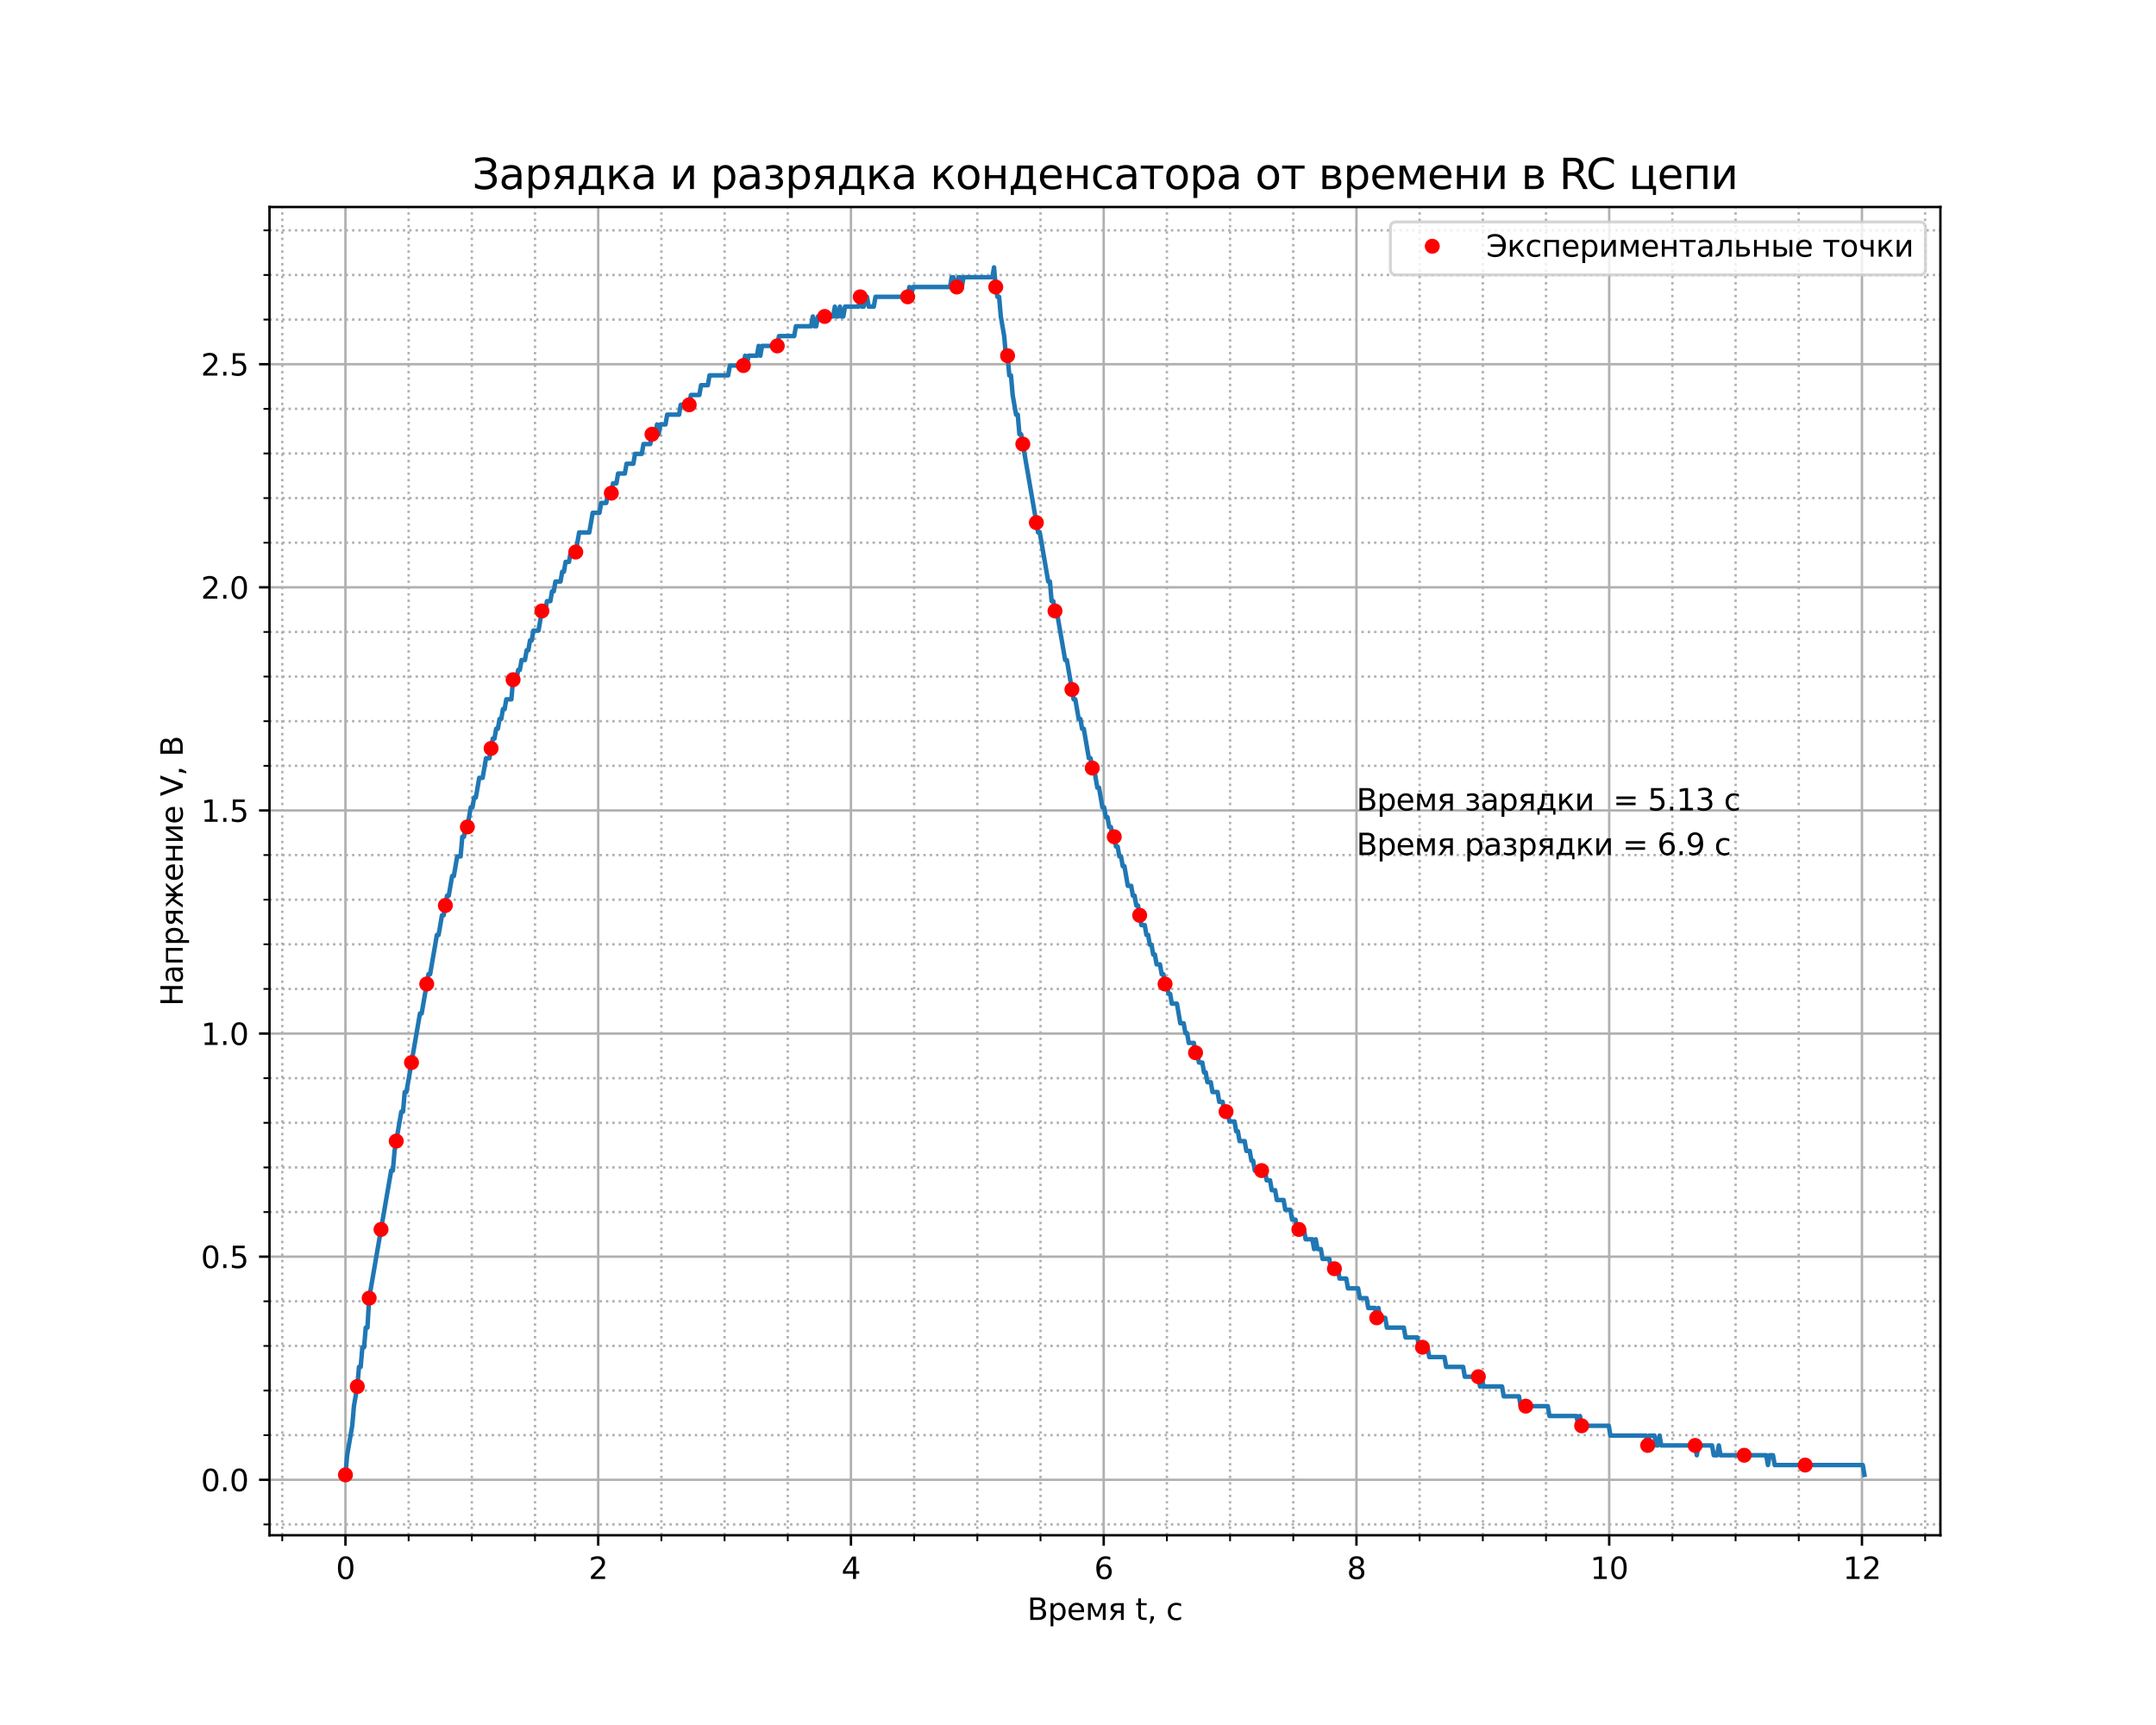 <?xml version="1.0" encoding="utf-8" standalone="no"?>
<!DOCTYPE svg PUBLIC "-//W3C//DTD SVG 1.1//EN"
  "http://www.w3.org/Graphics/SVG/1.1/DTD/svg11.dtd">
<svg xmlns:xlink="http://www.w3.org/1999/xlink" width="720pt" height="576pt" viewBox="0 0 720 576" xmlns="http://www.w3.org/2000/svg" version="1.1">
 <defs>
  <style type="text/css">*{stroke-linejoin: round; stroke-linecap: butt}</style>
 </defs>
 <g id="figure_1">
  <g id="patch_1">
   <path d="M 0 576 
L 720 576 
L 720 0 
L 0 0 
z
" style="fill: #ffffff"/>
  </g>
  <g id="axes_1">
   <g id="patch_2">
    <path d="M 90 512.64 
L 648 512.64 
L 648 69.12 
L 90 69.12 
z
" style="fill: #ffffff"/>
   </g>
   <g id="matplotlib.axis_1">
    <g id="xtick_1">
     <g id="line2d_1">
      <path d="M 115.364 512.64 
L 115.364 69.12 
" clip-path="url(#p606a11f4cf)" style="fill: none; stroke: #b0b0b0; stroke-width: 0.8; stroke-linecap: square"/>
     </g>
     <g id="line2d_2">
      <defs>
       <path id="m97a4758933" d="M 0 0 
L 0 3.5 
" style="stroke: #000000; stroke-width: 0.8"/>
      </defs>
      <g>
       <use xlink:href="#m97a4758933" x="115.364" y="512.64" style="stroke: #000000; stroke-width: 0.8"/>
      </g>
     </g>
     <g id="text_1">
      <!-- 0 -->
      <g transform="translate(112.182 527.238) scale(0.1 -0.1)">
       <defs>
        <path id="DejaVuSans-30" d="M 2034 4250 
Q 1547 4250 1301 3770 
Q 1056 3291 1056 2328 
Q 1056 1369 1301 889 
Q 1547 409 2034 409 
Q 2525 409 2770 889 
Q 3016 1369 3016 2328 
Q 3016 3291 2770 3770 
Q 2525 4250 2034 4250 
z
M 2034 4750 
Q 2819 4750 3233 4129 
Q 3647 3509 3647 2328 
Q 3647 1150 3233 529 
Q 2819 -91 2034 -91 
Q 1250 -91 836 529 
Q 422 1150 422 2328 
Q 422 3509 836 4129 
Q 1250 4750 2034 4750 
z
" transform="scale(0.016)"/>
       </defs>
       <use xlink:href="#DejaVuSans-30"/>
      </g>
     </g>
    </g>
    <g id="xtick_2">
     <g id="line2d_3">
      <path d="M 199.77 512.64 
L 199.77 69.12 
" clip-path="url(#p606a11f4cf)" style="fill: none; stroke: #b0b0b0; stroke-width: 0.8; stroke-linecap: square"/>
     </g>
     <g id="line2d_4">
      <g>
       <use xlink:href="#m97a4758933" x="199.77" y="512.64" style="stroke: #000000; stroke-width: 0.8"/>
      </g>
     </g>
     <g id="text_2">
      <!-- 2 -->
      <g transform="translate(196.589 527.238) scale(0.1 -0.1)">
       <defs>
        <path id="DejaVuSans-32" d="M 1228 531 
L 3431 531 
L 3431 0 
L 469 0 
L 469 531 
Q 828 903 1448 1529 
Q 2069 2156 2228 2338 
Q 2531 2678 2651 2914 
Q 2772 3150 2772 3378 
Q 2772 3750 2511 3984 
Q 2250 4219 1831 4219 
Q 1534 4219 1204 4116 
Q 875 4013 500 3803 
L 500 4441 
Q 881 4594 1212 4672 
Q 1544 4750 1819 4750 
Q 2544 4750 2975 4387 
Q 3406 4025 3406 3419 
Q 3406 3131 3298 2873 
Q 3191 2616 2906 2266 
Q 2828 2175 2409 1742 
Q 1991 1309 1228 531 
z
" transform="scale(0.016)"/>
       </defs>
       <use xlink:href="#DejaVuSans-32"/>
      </g>
     </g>
    </g>
    <g id="xtick_3">
     <g id="line2d_5">
      <path d="M 284.176 512.64 
L 284.176 69.12 
" clip-path="url(#p606a11f4cf)" style="fill: none; stroke: #b0b0b0; stroke-width: 0.8; stroke-linecap: square"/>
     </g>
     <g id="line2d_6">
      <g>
       <use xlink:href="#m97a4758933" x="284.176" y="512.64" style="stroke: #000000; stroke-width: 0.8"/>
      </g>
     </g>
     <g id="text_3">
      <!-- 4 -->
      <g transform="translate(280.995 527.238) scale(0.1 -0.1)">
       <defs>
        <path id="DejaVuSans-34" d="M 2419 4116 
L 825 1625 
L 2419 1625 
L 2419 4116 
z
M 2253 4666 
L 3047 4666 
L 3047 1625 
L 3713 1625 
L 3713 1100 
L 3047 1100 
L 3047 0 
L 2419 0 
L 2419 1100 
L 313 1100 
L 313 1709 
L 2253 4666 
z
" transform="scale(0.016)"/>
       </defs>
       <use xlink:href="#DejaVuSans-34"/>
      </g>
     </g>
    </g>
    <g id="xtick_4">
     <g id="line2d_7">
      <path d="M 368.582 512.64 
L 368.582 69.12 
" clip-path="url(#p606a11f4cf)" style="fill: none; stroke: #b0b0b0; stroke-width: 0.8; stroke-linecap: square"/>
     </g>
     <g id="line2d_8">
      <g>
       <use xlink:href="#m97a4758933" x="368.582" y="512.64" style="stroke: #000000; stroke-width: 0.8"/>
      </g>
     </g>
     <g id="text_4">
      <!-- 6 -->
      <g transform="translate(365.401 527.238) scale(0.1 -0.1)">
       <defs>
        <path id="DejaVuSans-36" d="M 2113 2584 
Q 1688 2584 1439 2293 
Q 1191 2003 1191 1497 
Q 1191 994 1439 701 
Q 1688 409 2113 409 
Q 2538 409 2786 701 
Q 3034 994 3034 1497 
Q 3034 2003 2786 2293 
Q 2538 2584 2113 2584 
z
M 3366 4563 
L 3366 3988 
Q 3128 4100 2886 4159 
Q 2644 4219 2406 4219 
Q 1781 4219 1451 3797 
Q 1122 3375 1075 2522 
Q 1259 2794 1537 2939 
Q 1816 3084 2150 3084 
Q 2853 3084 3261 2657 
Q 3669 2231 3669 1497 
Q 3669 778 3244 343 
Q 2819 -91 2113 -91 
Q 1303 -91 875 529 
Q 447 1150 447 2328 
Q 447 3434 972 4092 
Q 1497 4750 2381 4750 
Q 2619 4750 2861 4703 
Q 3103 4656 3366 4563 
z
" transform="scale(0.016)"/>
       </defs>
       <use xlink:href="#DejaVuSans-36"/>
      </g>
     </g>
    </g>
    <g id="xtick_5">
     <g id="line2d_9">
      <path d="M 452.988 512.64 
L 452.988 69.12 
" clip-path="url(#p606a11f4cf)" style="fill: none; stroke: #b0b0b0; stroke-width: 0.8; stroke-linecap: square"/>
     </g>
     <g id="line2d_10">
      <g>
       <use xlink:href="#m97a4758933" x="452.988" y="512.64" style="stroke: #000000; stroke-width: 0.8"/>
      </g>
     </g>
     <g id="text_5">
      <!-- 8 -->
      <g transform="translate(449.807 527.238) scale(0.1 -0.1)">
       <defs>
        <path id="DejaVuSans-38" d="M 2034 2216 
Q 1584 2216 1326 1975 
Q 1069 1734 1069 1313 
Q 1069 891 1326 650 
Q 1584 409 2034 409 
Q 2484 409 2743 651 
Q 3003 894 3003 1313 
Q 3003 1734 2745 1975 
Q 2488 2216 2034 2216 
z
M 1403 2484 
Q 997 2584 770 2862 
Q 544 3141 544 3541 
Q 544 4100 942 4425 
Q 1341 4750 2034 4750 
Q 2731 4750 3128 4425 
Q 3525 4100 3525 3541 
Q 3525 3141 3298 2862 
Q 3072 2584 2669 2484 
Q 3125 2378 3379 2068 
Q 3634 1759 3634 1313 
Q 3634 634 3220 271 
Q 2806 -91 2034 -91 
Q 1263 -91 848 271 
Q 434 634 434 1313 
Q 434 1759 690 2068 
Q 947 2378 1403 2484 
z
M 1172 3481 
Q 1172 3119 1398 2916 
Q 1625 2713 2034 2713 
Q 2441 2713 2670 2916 
Q 2900 3119 2900 3481 
Q 2900 3844 2670 4047 
Q 2441 4250 2034 4250 
Q 1625 4250 1398 4047 
Q 1172 3844 1172 3481 
z
" transform="scale(0.016)"/>
       </defs>
       <use xlink:href="#DejaVuSans-38"/>
      </g>
     </g>
    </g>
    <g id="xtick_6">
     <g id="line2d_11">
      <path d="M 537.395 512.64 
L 537.395 69.12 
" clip-path="url(#p606a11f4cf)" style="fill: none; stroke: #b0b0b0; stroke-width: 0.8; stroke-linecap: square"/>
     </g>
     <g id="line2d_12">
      <g>
       <use xlink:href="#m97a4758933" x="537.395" y="512.64" style="stroke: #000000; stroke-width: 0.8"/>
      </g>
     </g>
     <g id="text_6">
      <!-- 10 -->
      <g transform="translate(531.032 527.238) scale(0.1 -0.1)">
       <defs>
        <path id="DejaVuSans-31" d="M 794 531 
L 1825 531 
L 1825 4091 
L 703 3866 
L 703 4441 
L 1819 4666 
L 2450 4666 
L 2450 531 
L 3481 531 
L 3481 0 
L 794 0 
L 794 531 
z
" transform="scale(0.016)"/>
       </defs>
       <use xlink:href="#DejaVuSans-31"/>
       <use xlink:href="#DejaVuSans-30" x="63.623"/>
      </g>
     </g>
    </g>
    <g id="xtick_7">
     <g id="line2d_13">
      <path d="M 621.801 512.64 
L 621.801 69.12 
" clip-path="url(#p606a11f4cf)" style="fill: none; stroke: #b0b0b0; stroke-width: 0.8; stroke-linecap: square"/>
     </g>
     <g id="line2d_14">
      <g>
       <use xlink:href="#m97a4758933" x="621.801" y="512.64" style="stroke: #000000; stroke-width: 0.8"/>
      </g>
     </g>
     <g id="text_7">
      <!-- 12 -->
      <g transform="translate(615.438 527.238) scale(0.1 -0.1)">
       <use xlink:href="#DejaVuSans-31"/>
       <use xlink:href="#DejaVuSans-32" x="63.623"/>
      </g>
     </g>
    </g>
    <g id="xtick_8">
     <g id="line2d_15">
      <path d="M 94.262 512.64 
L 94.262 69.12 
" clip-path="url(#p606a11f4cf)" style="fill: none; stroke-dasharray: 0.8,1.32; stroke-dashoffset: 0; stroke: #b0b0b0; stroke-width: 0.8"/>
     </g>
     <g id="line2d_16">
      <defs>
       <path id="md149d3d83a" d="M 0 0 
L 0 2 
" style="stroke: #000000; stroke-width: 0.6"/>
      </defs>
      <g>
       <use xlink:href="#md149d3d83a" x="94.262" y="512.64" style="stroke: #000000; stroke-width: 0.6"/>
      </g>
     </g>
    </g>
    <g id="xtick_9">
     <g id="line2d_17">
      <path d="M 136.465 512.64 
L 136.465 69.12 
" clip-path="url(#p606a11f4cf)" style="fill: none; stroke-dasharray: 0.8,1.32; stroke-dashoffset: 0; stroke: #b0b0b0; stroke-width: 0.8"/>
     </g>
     <g id="line2d_18">
      <g>
       <use xlink:href="#md149d3d83a" x="136.465" y="512.64" style="stroke: #000000; stroke-width: 0.6"/>
      </g>
     </g>
    </g>
    <g id="xtick_10">
     <g id="line2d_19">
      <path d="M 157.567 512.64 
L 157.567 69.12 
" clip-path="url(#p606a11f4cf)" style="fill: none; stroke-dasharray: 0.8,1.32; stroke-dashoffset: 0; stroke: #b0b0b0; stroke-width: 0.8"/>
     </g>
     <g id="line2d_20">
      <g>
       <use xlink:href="#md149d3d83a" x="157.567" y="512.64" style="stroke: #000000; stroke-width: 0.6"/>
      </g>
     </g>
    </g>
    <g id="xtick_11">
     <g id="line2d_21">
      <path d="M 178.668 512.64 
L 178.668 69.12 
" clip-path="url(#p606a11f4cf)" style="fill: none; stroke-dasharray: 0.8,1.32; stroke-dashoffset: 0; stroke: #b0b0b0; stroke-width: 0.8"/>
     </g>
     <g id="line2d_22">
      <g>
       <use xlink:href="#md149d3d83a" x="178.668" y="512.64" style="stroke: #000000; stroke-width: 0.6"/>
      </g>
     </g>
    </g>
    <g id="xtick_12">
     <g id="line2d_23">
      <path d="M 220.871 512.64 
L 220.871 69.12 
" clip-path="url(#p606a11f4cf)" style="fill: none; stroke-dasharray: 0.8,1.32; stroke-dashoffset: 0; stroke: #b0b0b0; stroke-width: 0.8"/>
     </g>
     <g id="line2d_24">
      <g>
       <use xlink:href="#md149d3d83a" x="220.871" y="512.64" style="stroke: #000000; stroke-width: 0.6"/>
      </g>
     </g>
    </g>
    <g id="xtick_13">
     <g id="line2d_25">
      <path d="M 241.973 512.64 
L 241.973 69.12 
" clip-path="url(#p606a11f4cf)" style="fill: none; stroke-dasharray: 0.8,1.32; stroke-dashoffset: 0; stroke: #b0b0b0; stroke-width: 0.8"/>
     </g>
     <g id="line2d_26">
      <g>
       <use xlink:href="#md149d3d83a" x="241.973" y="512.64" style="stroke: #000000; stroke-width: 0.6"/>
      </g>
     </g>
    </g>
    <g id="xtick_14">
     <g id="line2d_27">
      <path d="M 263.074 512.64 
L 263.074 69.12 
" clip-path="url(#p606a11f4cf)" style="fill: none; stroke-dasharray: 0.8,1.32; stroke-dashoffset: 0; stroke: #b0b0b0; stroke-width: 0.8"/>
     </g>
     <g id="line2d_28">
      <g>
       <use xlink:href="#md149d3d83a" x="263.074" y="512.64" style="stroke: #000000; stroke-width: 0.6"/>
      </g>
     </g>
    </g>
    <g id="xtick_15">
     <g id="line2d_29">
      <path d="M 305.278 512.64 
L 305.278 69.12 
" clip-path="url(#p606a11f4cf)" style="fill: none; stroke-dasharray: 0.8,1.32; stroke-dashoffset: 0; stroke: #b0b0b0; stroke-width: 0.8"/>
     </g>
     <g id="line2d_30">
      <g>
       <use xlink:href="#md149d3d83a" x="305.278" y="512.64" style="stroke: #000000; stroke-width: 0.6"/>
      </g>
     </g>
    </g>
    <g id="xtick_16">
     <g id="line2d_31">
      <path d="M 326.379 512.64 
L 326.379 69.12 
" clip-path="url(#p606a11f4cf)" style="fill: none; stroke-dasharray: 0.8,1.32; stroke-dashoffset: 0; stroke: #b0b0b0; stroke-width: 0.8"/>
     </g>
     <g id="line2d_32">
      <g>
       <use xlink:href="#md149d3d83a" x="326.379" y="512.64" style="stroke: #000000; stroke-width: 0.6"/>
      </g>
     </g>
    </g>
    <g id="xtick_17">
     <g id="line2d_33">
      <path d="M 347.481 512.64 
L 347.481 69.12 
" clip-path="url(#p606a11f4cf)" style="fill: none; stroke-dasharray: 0.8,1.32; stroke-dashoffset: 0; stroke: #b0b0b0; stroke-width: 0.8"/>
     </g>
     <g id="line2d_34">
      <g>
       <use xlink:href="#md149d3d83a" x="347.481" y="512.64" style="stroke: #000000; stroke-width: 0.6"/>
      </g>
     </g>
    </g>
    <g id="xtick_18">
     <g id="line2d_35">
      <path d="M 389.684 512.64 
L 389.684 69.12 
" clip-path="url(#p606a11f4cf)" style="fill: none; stroke-dasharray: 0.8,1.32; stroke-dashoffset: 0; stroke: #b0b0b0; stroke-width: 0.8"/>
     </g>
     <g id="line2d_36">
      <g>
       <use xlink:href="#md149d3d83a" x="389.684" y="512.64" style="stroke: #000000; stroke-width: 0.6"/>
      </g>
     </g>
    </g>
    <g id="xtick_19">
     <g id="line2d_37">
      <path d="M 410.785 512.64 
L 410.785 69.12 
" clip-path="url(#p606a11f4cf)" style="fill: none; stroke-dasharray: 0.8,1.32; stroke-dashoffset: 0; stroke: #b0b0b0; stroke-width: 0.8"/>
     </g>
     <g id="line2d_38">
      <g>
       <use xlink:href="#md149d3d83a" x="410.785" y="512.64" style="stroke: #000000; stroke-width: 0.6"/>
      </g>
     </g>
    </g>
    <g id="xtick_20">
     <g id="line2d_39">
      <path d="M 431.887 512.64 
L 431.887 69.12 
" clip-path="url(#p606a11f4cf)" style="fill: none; stroke-dasharray: 0.8,1.32; stroke-dashoffset: 0; stroke: #b0b0b0; stroke-width: 0.8"/>
     </g>
     <g id="line2d_40">
      <g>
       <use xlink:href="#md149d3d83a" x="431.887" y="512.64" style="stroke: #000000; stroke-width: 0.6"/>
      </g>
     </g>
    </g>
    <g id="xtick_21">
     <g id="line2d_41">
      <path d="M 474.09 512.64 
L 474.09 69.12 
" clip-path="url(#p606a11f4cf)" style="fill: none; stroke-dasharray: 0.8,1.32; stroke-dashoffset: 0; stroke: #b0b0b0; stroke-width: 0.8"/>
     </g>
     <g id="line2d_42">
      <g>
       <use xlink:href="#md149d3d83a" x="474.09" y="512.64" style="stroke: #000000; stroke-width: 0.6"/>
      </g>
     </g>
    </g>
    <g id="xtick_22">
     <g id="line2d_43">
      <path d="M 495.191 512.64 
L 495.191 69.12 
" clip-path="url(#p606a11f4cf)" style="fill: none; stroke-dasharray: 0.8,1.32; stroke-dashoffset: 0; stroke: #b0b0b0; stroke-width: 0.8"/>
     </g>
     <g id="line2d_44">
      <g>
       <use xlink:href="#md149d3d83a" x="495.191" y="512.64" style="stroke: #000000; stroke-width: 0.6"/>
      </g>
     </g>
    </g>
    <g id="xtick_23">
     <g id="line2d_45">
      <path d="M 516.293 512.64 
L 516.293 69.12 
" clip-path="url(#p606a11f4cf)" style="fill: none; stroke-dasharray: 0.8,1.32; stroke-dashoffset: 0; stroke: #b0b0b0; stroke-width: 0.8"/>
     </g>
     <g id="line2d_46">
      <g>
       <use xlink:href="#md149d3d83a" x="516.293" y="512.64" style="stroke: #000000; stroke-width: 0.6"/>
      </g>
     </g>
    </g>
    <g id="xtick_24">
     <g id="line2d_47">
      <path d="M 558.496 512.64 
L 558.496 69.12 
" clip-path="url(#p606a11f4cf)" style="fill: none; stroke-dasharray: 0.8,1.32; stroke-dashoffset: 0; stroke: #b0b0b0; stroke-width: 0.8"/>
     </g>
     <g id="line2d_48">
      <g>
       <use xlink:href="#md149d3d83a" x="558.496" y="512.64" style="stroke: #000000; stroke-width: 0.6"/>
      </g>
     </g>
    </g>
    <g id="xtick_25">
     <g id="line2d_49">
      <path d="M 579.598 512.64 
L 579.598 69.12 
" clip-path="url(#p606a11f4cf)" style="fill: none; stroke-dasharray: 0.8,1.32; stroke-dashoffset: 0; stroke: #b0b0b0; stroke-width: 0.8"/>
     </g>
     <g id="line2d_50">
      <g>
       <use xlink:href="#md149d3d83a" x="579.598" y="512.64" style="stroke: #000000; stroke-width: 0.6"/>
      </g>
     </g>
    </g>
    <g id="xtick_26">
     <g id="line2d_51">
      <path d="M 600.699 512.64 
L 600.699 69.12 
" clip-path="url(#p606a11f4cf)" style="fill: none; stroke-dasharray: 0.8,1.32; stroke-dashoffset: 0; stroke: #b0b0b0; stroke-width: 0.8"/>
     </g>
     <g id="line2d_52">
      <g>
       <use xlink:href="#md149d3d83a" x="600.699" y="512.64" style="stroke: #000000; stroke-width: 0.6"/>
      </g>
     </g>
    </g>
    <g id="xtick_27">
     <g id="line2d_53">
      <path d="M 642.902 512.64 
L 642.902 69.12 
" clip-path="url(#p606a11f4cf)" style="fill: none; stroke-dasharray: 0.8,1.32; stroke-dashoffset: 0; stroke: #b0b0b0; stroke-width: 0.8"/>
     </g>
     <g id="line2d_54">
      <g>
       <use xlink:href="#md149d3d83a" x="642.902" y="512.64" style="stroke: #000000; stroke-width: 0.6"/>
      </g>
     </g>
    </g>
    <g id="text_8">
     <!-- Время t, с -->
     <g transform="translate(343.062 540.917) scale(0.1 -0.1)">
      <defs>
       <path id="DejaVuSans-412" d="M 1259 2228 
L 1259 519 
L 2272 519 
Q 2781 519 3026 730 
Q 3272 941 3272 1375 
Q 3272 1813 3026 2020 
Q 2781 2228 2272 2228 
L 1259 2228 
z
M 1259 4147 
L 1259 2741 
L 2194 2741 
Q 2656 2741 2882 2914 
Q 3109 3088 3109 3444 
Q 3109 3797 2882 3972 
Q 2656 4147 2194 4147 
L 1259 4147 
z
M 628 4666 
L 2241 4666 
Q 2963 4666 3353 4366 
Q 3744 4066 3744 3513 
Q 3744 3084 3544 2831 
Q 3344 2578 2956 2516 
Q 3422 2416 3680 2098 
Q 3938 1781 3938 1306 
Q 3938 681 3513 340 
Q 3088 0 2303 0 
L 628 0 
L 628 4666 
z
" transform="scale(0.016)"/>
       <path id="DejaVuSans-440" d="M 1159 525 
L 1159 -1331 
L 581 -1331 
L 581 3500 
L 1159 3500 
L 1159 2969 
Q 1341 3281 1617 3432 
Q 1894 3584 2278 3584 
Q 2916 3584 3314 3078 
Q 3713 2572 3713 1747 
Q 3713 922 3314 415 
Q 2916 -91 2278 -91 
Q 1894 -91 1617 61 
Q 1341 213 1159 525 
z
M 3116 1747 
Q 3116 2381 2855 2742 
Q 2594 3103 2138 3103 
Q 1681 3103 1420 2742 
Q 1159 2381 1159 1747 
Q 1159 1113 1420 752 
Q 1681 391 2138 391 
Q 2594 391 2855 752 
Q 3116 1113 3116 1747 
z
" transform="scale(0.016)"/>
       <path id="DejaVuSans-435" d="M 3597 1894 
L 3597 1613 
L 953 1613 
Q 991 1019 1311 708 
Q 1631 397 2203 397 
Q 2534 397 2845 478 
Q 3156 559 3463 722 
L 3463 178 
Q 3153 47 2828 -22 
Q 2503 -91 2169 -91 
Q 1331 -91 842 396 
Q 353 884 353 1716 
Q 353 2575 817 3079 
Q 1281 3584 2069 3584 
Q 2775 3584 3186 3129 
Q 3597 2675 3597 1894 
z
M 3022 2063 
Q 3016 2534 2758 2815 
Q 2500 3097 2075 3097 
Q 1594 3097 1305 2825 
Q 1016 2553 972 2059 
L 3022 2063 
z
" transform="scale(0.016)"/>
       <path id="DejaVuSans-43c" d="M 581 3500 
L 1422 3500 
L 2416 1156 
L 3413 3500 
L 4247 3500 
L 4247 0 
L 3669 0 
L 3669 2950 
L 2703 672 
L 2128 672 
L 1159 2950 
L 1159 0 
L 581 0 
L 581 3500 
z
" transform="scale(0.016)"/>
       <path id="DejaVuSans-44f" d="M 1181 2491 
Q 1181 2231 1381 2084 
Q 1581 1938 1953 1938 
L 2728 1938 
L 2728 3041 
L 1953 3041 
Q 1581 3041 1381 2897 
Q 1181 2753 1181 2491 
z
M 363 0 
L 1431 1534 
Q 1069 1616 828 1830 
Q 588 2044 588 2491 
Q 588 2997 923 3248 
Q 1259 3500 1938 3500 
L 3306 3500 
L 3306 0 
L 2728 0 
L 2728 1478 
L 2013 1478 
L 981 0 
L 363 0 
z
" transform="scale(0.016)"/>
       <path id="DejaVuSans-20" transform="scale(0.016)"/>
       <path id="DejaVuSans-74" d="M 1172 4494 
L 1172 3500 
L 2356 3500 
L 2356 3053 
L 1172 3053 
L 1172 1153 
Q 1172 725 1289 603 
Q 1406 481 1766 481 
L 2356 481 
L 2356 0 
L 1766 0 
Q 1100 0 847 248 
Q 594 497 594 1153 
L 594 3053 
L 172 3053 
L 172 3500 
L 594 3500 
L 594 4494 
L 1172 4494 
z
" transform="scale(0.016)"/>
       <path id="DejaVuSans-2c" d="M 750 794 
L 1409 794 
L 1409 256 
L 897 -744 
L 494 -744 
L 750 256 
L 750 794 
z
" transform="scale(0.016)"/>
       <path id="DejaVuSans-441" d="M 3122 3366 
L 3122 2828 
Q 2878 2963 2633 3030 
Q 2388 3097 2138 3097 
Q 1578 3097 1268 2742 
Q 959 2388 959 1747 
Q 959 1106 1268 751 
Q 1578 397 2138 397 
Q 2388 397 2633 464 
Q 2878 531 3122 666 
L 3122 134 
Q 2881 22 2623 -34 
Q 2366 -91 2075 -91 
Q 1284 -91 818 406 
Q 353 903 353 1747 
Q 353 2603 823 3093 
Q 1294 3584 2113 3584 
Q 2378 3584 2631 3529 
Q 2884 3475 3122 3366 
z
" transform="scale(0.016)"/>
      </defs>
      <use xlink:href="#DejaVuSans-412"/>
      <use xlink:href="#DejaVuSans-440" x="68.604"/>
      <use xlink:href="#DejaVuSans-435" x="132.08"/>
      <use xlink:href="#DejaVuSans-43c" x="193.604"/>
      <use xlink:href="#DejaVuSans-44f" x="269.043"/>
      <use xlink:href="#DejaVuSans-20" x="329.199"/>
      <use xlink:href="#DejaVuSans-74" x="360.986"/>
      <use xlink:href="#DejaVuSans-2c" x="400.195"/>
      <use xlink:href="#DejaVuSans-20" x="431.982"/>
      <use xlink:href="#DejaVuSans-441" x="463.77"/>
     </g>
    </g>
   </g>
   <g id="matplotlib.axis_2">
    <g id="ytick_1">
     <g id="line2d_55">
      <path d="M 90 494.119 
L 648 494.119 
" clip-path="url(#p606a11f4cf)" style="fill: none; stroke: #b0b0b0; stroke-width: 0.8; stroke-linecap: square"/>
     </g>
     <g id="line2d_56">
      <defs>
       <path id="m6968210d2b" d="M 0 0 
L -3.5 0 
" style="stroke: #000000; stroke-width: 0.8"/>
      </defs>
      <g>
       <use xlink:href="#m6968210d2b" x="90" y="494.119" style="stroke: #000000; stroke-width: 0.8"/>
      </g>
     </g>
     <g id="text_9">
      <!-- 0.0 -->
      <g transform="translate(67.097 497.918) scale(0.1 -0.1)">
       <defs>
        <path id="DejaVuSans-2e" d="M 684 794 
L 1344 794 
L 1344 0 
L 684 0 
L 684 794 
z
" transform="scale(0.016)"/>
       </defs>
       <use xlink:href="#DejaVuSans-30"/>
       <use xlink:href="#DejaVuSans-2e" x="63.623"/>
       <use xlink:href="#DejaVuSans-30" x="95.41"/>
      </g>
     </g>
    </g>
    <g id="ytick_2">
     <g id="line2d_57">
      <path d="M 90 419.618 
L 648 419.618 
" clip-path="url(#p606a11f4cf)" style="fill: none; stroke: #b0b0b0; stroke-width: 0.8; stroke-linecap: square"/>
     </g>
     <g id="line2d_58">
      <g>
       <use xlink:href="#m6968210d2b" x="90" y="419.618" style="stroke: #000000; stroke-width: 0.8"/>
      </g>
     </g>
     <g id="text_10">
      <!-- 0.5 -->
      <g transform="translate(67.097 423.417) scale(0.1 -0.1)">
       <defs>
        <path id="DejaVuSans-35" d="M 691 4666 
L 3169 4666 
L 3169 4134 
L 1269 4134 
L 1269 2991 
Q 1406 3038 1543 3061 
Q 1681 3084 1819 3084 
Q 2600 3084 3056 2656 
Q 3513 2228 3513 1497 
Q 3513 744 3044 326 
Q 2575 -91 1722 -91 
Q 1428 -91 1123 -41 
Q 819 9 494 109 
L 494 744 
Q 775 591 1075 516 
Q 1375 441 1709 441 
Q 2250 441 2565 725 
Q 2881 1009 2881 1497 
Q 2881 1984 2565 2268 
Q 2250 2553 1709 2553 
Q 1456 2553 1204 2497 
Q 953 2441 691 2322 
L 691 4666 
z
" transform="scale(0.016)"/>
       </defs>
       <use xlink:href="#DejaVuSans-30"/>
       <use xlink:href="#DejaVuSans-2e" x="63.623"/>
       <use xlink:href="#DejaVuSans-35" x="95.41"/>
      </g>
     </g>
    </g>
    <g id="ytick_3">
     <g id="line2d_59">
      <path d="M 90 345.117 
L 648 345.117 
" clip-path="url(#p606a11f4cf)" style="fill: none; stroke: #b0b0b0; stroke-width: 0.8; stroke-linecap: square"/>
     </g>
     <g id="line2d_60">
      <g>
       <use xlink:href="#m6968210d2b" x="90" y="345.117" style="stroke: #000000; stroke-width: 0.8"/>
      </g>
     </g>
     <g id="text_11">
      <!-- 1.0 -->
      <g transform="translate(67.097 348.916) scale(0.1 -0.1)">
       <use xlink:href="#DejaVuSans-31"/>
       <use xlink:href="#DejaVuSans-2e" x="63.623"/>
       <use xlink:href="#DejaVuSans-30" x="95.41"/>
      </g>
     </g>
    </g>
    <g id="ytick_4">
     <g id="line2d_61">
      <path d="M 90 270.616 
L 648 270.616 
" clip-path="url(#p606a11f4cf)" style="fill: none; stroke: #b0b0b0; stroke-width: 0.8; stroke-linecap: square"/>
     </g>
     <g id="line2d_62">
      <g>
       <use xlink:href="#m6968210d2b" x="90" y="270.616" style="stroke: #000000; stroke-width: 0.8"/>
      </g>
     </g>
     <g id="text_12">
      <!-- 1.5 -->
      <g transform="translate(67.097 274.415) scale(0.1 -0.1)">
       <use xlink:href="#DejaVuSans-31"/>
       <use xlink:href="#DejaVuSans-2e" x="63.623"/>
       <use xlink:href="#DejaVuSans-35" x="95.41"/>
      </g>
     </g>
    </g>
    <g id="ytick_5">
     <g id="line2d_63">
      <path d="M 90 196.115 
L 648 196.115 
" clip-path="url(#p606a11f4cf)" style="fill: none; stroke: #b0b0b0; stroke-width: 0.8; stroke-linecap: square"/>
     </g>
     <g id="line2d_64">
      <g>
       <use xlink:href="#m6968210d2b" x="90" y="196.115" style="stroke: #000000; stroke-width: 0.8"/>
      </g>
     </g>
     <g id="text_13">
      <!-- 2.0 -->
      <g transform="translate(67.097 199.914) scale(0.1 -0.1)">
       <use xlink:href="#DejaVuSans-32"/>
       <use xlink:href="#DejaVuSans-2e" x="63.623"/>
       <use xlink:href="#DejaVuSans-30" x="95.41"/>
      </g>
     </g>
    </g>
    <g id="ytick_6">
     <g id="line2d_65">
      <path d="M 90 121.613 
L 648 121.613 
" clip-path="url(#p606a11f4cf)" style="fill: none; stroke: #b0b0b0; stroke-width: 0.8; stroke-linecap: square"/>
     </g>
     <g id="line2d_66">
      <g>
       <use xlink:href="#m6968210d2b" x="90" y="121.613" style="stroke: #000000; stroke-width: 0.8"/>
      </g>
     </g>
     <g id="text_14">
      <!-- 2.5 -->
      <g transform="translate(67.097 125.413) scale(0.1 -0.1)">
       <use xlink:href="#DejaVuSans-32"/>
       <use xlink:href="#DejaVuSans-2e" x="63.623"/>
       <use xlink:href="#DejaVuSans-35" x="95.41"/>
      </g>
     </g>
    </g>
    <g id="ytick_7">
     <g id="line2d_67">
      <path d="M 90 509.019 
L 648 509.019 
" clip-path="url(#p606a11f4cf)" style="fill: none; stroke-dasharray: 0.8,1.32; stroke-dashoffset: 0; stroke: #b0b0b0; stroke-width: 0.8"/>
     </g>
     <g id="line2d_68">
      <defs>
       <path id="mbf8e0001cb" d="M 0 0 
L -2 0 
" style="stroke: #000000; stroke-width: 0.6"/>
      </defs>
      <g>
       <use xlink:href="#mbf8e0001cb" x="90" y="509.019" style="stroke: #000000; stroke-width: 0.6"/>
      </g>
     </g>
    </g>
    <g id="ytick_8">
     <g id="line2d_69">
      <path d="M 90 479.219 
L 648 479.219 
" clip-path="url(#p606a11f4cf)" style="fill: none; stroke-dasharray: 0.8,1.32; stroke-dashoffset: 0; stroke: #b0b0b0; stroke-width: 0.8"/>
     </g>
     <g id="line2d_70">
      <g>
       <use xlink:href="#mbf8e0001cb" x="90" y="479.219" style="stroke: #000000; stroke-width: 0.6"/>
      </g>
     </g>
    </g>
    <g id="ytick_9">
     <g id="line2d_71">
      <path d="M 90 464.319 
L 648 464.319 
" clip-path="url(#p606a11f4cf)" style="fill: none; stroke-dasharray: 0.8,1.32; stroke-dashoffset: 0; stroke: #b0b0b0; stroke-width: 0.8"/>
     </g>
     <g id="line2d_72">
      <g>
       <use xlink:href="#mbf8e0001cb" x="90" y="464.319" style="stroke: #000000; stroke-width: 0.6"/>
      </g>
     </g>
    </g>
    <g id="ytick_10">
     <g id="line2d_73">
      <path d="M 90 449.418 
L 648 449.418 
" clip-path="url(#p606a11f4cf)" style="fill: none; stroke-dasharray: 0.8,1.32; stroke-dashoffset: 0; stroke: #b0b0b0; stroke-width: 0.8"/>
     </g>
     <g id="line2d_74">
      <g>
       <use xlink:href="#mbf8e0001cb" x="90" y="449.418" style="stroke: #000000; stroke-width: 0.6"/>
      </g>
     </g>
    </g>
    <g id="ytick_11">
     <g id="line2d_75">
      <path d="M 90 434.518 
L 648 434.518 
" clip-path="url(#p606a11f4cf)" style="fill: none; stroke-dasharray: 0.8,1.32; stroke-dashoffset: 0; stroke: #b0b0b0; stroke-width: 0.8"/>
     </g>
     <g id="line2d_76">
      <g>
       <use xlink:href="#mbf8e0001cb" x="90" y="434.518" style="stroke: #000000; stroke-width: 0.6"/>
      </g>
     </g>
    </g>
    <g id="ytick_12">
     <g id="line2d_77">
      <path d="M 90 404.718 
L 648 404.718 
" clip-path="url(#p606a11f4cf)" style="fill: none; stroke-dasharray: 0.8,1.32; stroke-dashoffset: 0; stroke: #b0b0b0; stroke-width: 0.8"/>
     </g>
     <g id="line2d_78">
      <g>
       <use xlink:href="#mbf8e0001cb" x="90" y="404.718" style="stroke: #000000; stroke-width: 0.6"/>
      </g>
     </g>
    </g>
    <g id="ytick_13">
     <g id="line2d_79">
      <path d="M 90 389.817 
L 648 389.817 
" clip-path="url(#p606a11f4cf)" style="fill: none; stroke-dasharray: 0.8,1.32; stroke-dashoffset: 0; stroke: #b0b0b0; stroke-width: 0.8"/>
     </g>
     <g id="line2d_80">
      <g>
       <use xlink:href="#mbf8e0001cb" x="90" y="389.817" style="stroke: #000000; stroke-width: 0.6"/>
      </g>
     </g>
    </g>
    <g id="ytick_14">
     <g id="line2d_81">
      <path d="M 90 374.917 
L 648 374.917 
" clip-path="url(#p606a11f4cf)" style="fill: none; stroke-dasharray: 0.8,1.32; stroke-dashoffset: 0; stroke: #b0b0b0; stroke-width: 0.8"/>
     </g>
     <g id="line2d_82">
      <g>
       <use xlink:href="#mbf8e0001cb" x="90" y="374.917" style="stroke: #000000; stroke-width: 0.6"/>
      </g>
     </g>
    </g>
    <g id="ytick_15">
     <g id="line2d_83">
      <path d="M 90 360.017 
L 648 360.017 
" clip-path="url(#p606a11f4cf)" style="fill: none; stroke-dasharray: 0.8,1.32; stroke-dashoffset: 0; stroke: #b0b0b0; stroke-width: 0.8"/>
     </g>
     <g id="line2d_84">
      <g>
       <use xlink:href="#mbf8e0001cb" x="90" y="360.017" style="stroke: #000000; stroke-width: 0.6"/>
      </g>
     </g>
    </g>
    <g id="ytick_16">
     <g id="line2d_85">
      <path d="M 90 330.217 
L 648 330.217 
" clip-path="url(#p606a11f4cf)" style="fill: none; stroke-dasharray: 0.8,1.32; stroke-dashoffset: 0; stroke: #b0b0b0; stroke-width: 0.8"/>
     </g>
     <g id="line2d_86">
      <g>
       <use xlink:href="#mbf8e0001cb" x="90" y="330.217" style="stroke: #000000; stroke-width: 0.6"/>
      </g>
     </g>
    </g>
    <g id="ytick_17">
     <g id="line2d_87">
      <path d="M 90 315.316 
L 648 315.316 
" clip-path="url(#p606a11f4cf)" style="fill: none; stroke-dasharray: 0.8,1.32; stroke-dashoffset: 0; stroke: #b0b0b0; stroke-width: 0.8"/>
     </g>
     <g id="line2d_88">
      <g>
       <use xlink:href="#mbf8e0001cb" x="90" y="315.316" style="stroke: #000000; stroke-width: 0.6"/>
      </g>
     </g>
    </g>
    <g id="ytick_18">
     <g id="line2d_89">
      <path d="M 90 300.416 
L 648 300.416 
" clip-path="url(#p606a11f4cf)" style="fill: none; stroke-dasharray: 0.8,1.32; stroke-dashoffset: 0; stroke: #b0b0b0; stroke-width: 0.8"/>
     </g>
     <g id="line2d_90">
      <g>
       <use xlink:href="#mbf8e0001cb" x="90" y="300.416" style="stroke: #000000; stroke-width: 0.6"/>
      </g>
     </g>
    </g>
    <g id="ytick_19">
     <g id="line2d_91">
      <path d="M 90 285.516 
L 648 285.516 
" clip-path="url(#p606a11f4cf)" style="fill: none; stroke-dasharray: 0.8,1.32; stroke-dashoffset: 0; stroke: #b0b0b0; stroke-width: 0.8"/>
     </g>
     <g id="line2d_92">
      <g>
       <use xlink:href="#mbf8e0001cb" x="90" y="285.516" style="stroke: #000000; stroke-width: 0.6"/>
      </g>
     </g>
    </g>
    <g id="ytick_20">
     <g id="line2d_93">
      <path d="M 90 255.715 
L 648 255.715 
" clip-path="url(#p606a11f4cf)" style="fill: none; stroke-dasharray: 0.8,1.32; stroke-dashoffset: 0; stroke: #b0b0b0; stroke-width: 0.8"/>
     </g>
     <g id="line2d_94">
      <g>
       <use xlink:href="#mbf8e0001cb" x="90" y="255.715" style="stroke: #000000; stroke-width: 0.6"/>
      </g>
     </g>
    </g>
    <g id="ytick_21">
     <g id="line2d_95">
      <path d="M 90 240.815 
L 648 240.815 
" clip-path="url(#p606a11f4cf)" style="fill: none; stroke-dasharray: 0.8,1.32; stroke-dashoffset: 0; stroke: #b0b0b0; stroke-width: 0.8"/>
     </g>
     <g id="line2d_96">
      <g>
       <use xlink:href="#mbf8e0001cb" x="90" y="240.815" style="stroke: #000000; stroke-width: 0.6"/>
      </g>
     </g>
    </g>
    <g id="ytick_22">
     <g id="line2d_97">
      <path d="M 90 225.915 
L 648 225.915 
" clip-path="url(#p606a11f4cf)" style="fill: none; stroke-dasharray: 0.8,1.32; stroke-dashoffset: 0; stroke: #b0b0b0; stroke-width: 0.8"/>
     </g>
     <g id="line2d_98">
      <g>
       <use xlink:href="#mbf8e0001cb" x="90" y="225.915" style="stroke: #000000; stroke-width: 0.6"/>
      </g>
     </g>
    </g>
    <g id="ytick_23">
     <g id="line2d_99">
      <path d="M 90 211.015 
L 648 211.015 
" clip-path="url(#p606a11f4cf)" style="fill: none; stroke-dasharray: 0.8,1.32; stroke-dashoffset: 0; stroke: #b0b0b0; stroke-width: 0.8"/>
     </g>
     <g id="line2d_100">
      <g>
       <use xlink:href="#mbf8e0001cb" x="90" y="211.015" style="stroke: #000000; stroke-width: 0.6"/>
      </g>
     </g>
    </g>
    <g id="ytick_24">
     <g id="line2d_101">
      <path d="M 90 181.214 
L 648 181.214 
" clip-path="url(#p606a11f4cf)" style="fill: none; stroke-dasharray: 0.8,1.32; stroke-dashoffset: 0; stroke: #b0b0b0; stroke-width: 0.8"/>
     </g>
     <g id="line2d_102">
      <g>
       <use xlink:href="#mbf8e0001cb" x="90" y="181.214" style="stroke: #000000; stroke-width: 0.6"/>
      </g>
     </g>
    </g>
    <g id="ytick_25">
     <g id="line2d_103">
      <path d="M 90 166.314 
L 648 166.314 
" clip-path="url(#p606a11f4cf)" style="fill: none; stroke-dasharray: 0.8,1.32; stroke-dashoffset: 0; stroke: #b0b0b0; stroke-width: 0.8"/>
     </g>
     <g id="line2d_104">
      <g>
       <use xlink:href="#mbf8e0001cb" x="90" y="166.314" style="stroke: #000000; stroke-width: 0.6"/>
      </g>
     </g>
    </g>
    <g id="ytick_26">
     <g id="line2d_105">
      <path d="M 90 151.414 
L 648 151.414 
" clip-path="url(#p606a11f4cf)" style="fill: none; stroke-dasharray: 0.8,1.32; stroke-dashoffset: 0; stroke: #b0b0b0; stroke-width: 0.8"/>
     </g>
     <g id="line2d_106">
      <g>
       <use xlink:href="#mbf8e0001cb" x="90" y="151.414" style="stroke: #000000; stroke-width: 0.6"/>
      </g>
     </g>
    </g>
    <g id="ytick_27">
     <g id="line2d_107">
      <path d="M 90 136.514 
L 648 136.514 
" clip-path="url(#p606a11f4cf)" style="fill: none; stroke-dasharray: 0.8,1.32; stroke-dashoffset: 0; stroke: #b0b0b0; stroke-width: 0.8"/>
     </g>
     <g id="line2d_108">
      <g>
       <use xlink:href="#mbf8e0001cb" x="90" y="136.514" style="stroke: #000000; stroke-width: 0.6"/>
      </g>
     </g>
    </g>
    <g id="ytick_28">
     <g id="line2d_109">
      <path d="M 90 106.713 
L 648 106.713 
" clip-path="url(#p606a11f4cf)" style="fill: none; stroke-dasharray: 0.8,1.32; stroke-dashoffset: 0; stroke: #b0b0b0; stroke-width: 0.8"/>
     </g>
     <g id="line2d_110">
      <g>
       <use xlink:href="#mbf8e0001cb" x="90" y="106.713" style="stroke: #000000; stroke-width: 0.6"/>
      </g>
     </g>
    </g>
    <g id="ytick_29">
     <g id="line2d_111">
      <path d="M 90 91.813 
L 648 91.813 
" clip-path="url(#p606a11f4cf)" style="fill: none; stroke-dasharray: 0.8,1.32; stroke-dashoffset: 0; stroke: #b0b0b0; stroke-width: 0.8"/>
     </g>
     <g id="line2d_112">
      <g>
       <use xlink:href="#mbf8e0001cb" x="90" y="91.813" style="stroke: #000000; stroke-width: 0.6"/>
      </g>
     </g>
    </g>
    <g id="ytick_30">
     <g id="line2d_113">
      <path d="M 90 76.913 
L 648 76.913 
" clip-path="url(#p606a11f4cf)" style="fill: none; stroke-dasharray: 0.8,1.32; stroke-dashoffset: 0; stroke: #b0b0b0; stroke-width: 0.8"/>
     </g>
     <g id="line2d_114">
      <g>
       <use xlink:href="#mbf8e0001cb" x="90" y="76.913" style="stroke: #000000; stroke-width: 0.6"/>
      </g>
     </g>
    </g>
    <g id="text_15">
     <!-- Напряжение V, В -->
     <g transform="translate(61.017 335.949) rotate(-90) scale(0.1 -0.1)">
      <defs>
       <path id="DejaVuSans-41d" d="M 628 4666 
L 1259 4666 
L 1259 2753 
L 3553 2753 
L 3553 4666 
L 4184 4666 
L 4184 0 
L 3553 0 
L 3553 2222 
L 1259 2222 
L 1259 0 
L 628 0 
L 628 4666 
z
" transform="scale(0.016)"/>
       <path id="DejaVuSans-430" d="M 2194 1759 
Q 1497 1759 1228 1600 
Q 959 1441 959 1056 
Q 959 750 1161 570 
Q 1363 391 1709 391 
Q 2188 391 2477 730 
Q 2766 1069 2766 1631 
L 2766 1759 
L 2194 1759 
z
M 3341 1997 
L 3341 0 
L 2766 0 
L 2766 531 
Q 2569 213 2275 61 
Q 1981 -91 1556 -91 
Q 1019 -91 701 211 
Q 384 513 384 1019 
Q 384 1609 779 1909 
Q 1175 2209 1959 2209 
L 2766 2209 
L 2766 2266 
Q 2766 2663 2505 2880 
Q 2244 3097 1772 3097 
Q 1472 3097 1187 3025 
Q 903 2953 641 2809 
L 641 3341 
Q 956 3463 1253 3523 
Q 1550 3584 1831 3584 
Q 2591 3584 2966 3190 
Q 3341 2797 3341 1997 
z
" transform="scale(0.016)"/>
       <path id="DejaVuSans-43f" d="M 3603 3500 
L 3603 0 
L 3025 0 
L 3025 3041 
L 1159 3041 
L 1159 0 
L 581 0 
L 581 3500 
L 3603 3500 
z
" transform="scale(0.016)"/>
       <path id="DejaVuSans-436" d="M 2597 3500 
L 3169 3500 
L 3169 1856 
L 4697 3500 
L 5366 3500 
L 4109 2153 
L 5547 0 
L 4931 0 
L 3753 1769 
L 3169 1141 
L 3169 0 
L 2597 0 
L 2597 1141 
L 2013 1769 
L 834 0 
L 219 0 
L 1656 2153 
L 400 3500 
L 1069 3500 
L 2597 1856 
L 2597 3500 
z
" transform="scale(0.016)"/>
       <path id="DejaVuSans-43d" d="M 581 3500 
L 1159 3500 
L 1159 2072 
L 3025 2072 
L 3025 3500 
L 3603 3500 
L 3603 0 
L 3025 0 
L 3025 1613 
L 1159 1613 
L 1159 0 
L 581 0 
L 581 3500 
z
" transform="scale(0.016)"/>
       <path id="DejaVuSans-438" d="M 3578 3500 
L 3578 0 
L 3006 0 
L 3006 2809 
L 1319 0 
L 581 0 
L 581 3500 
L 1153 3500 
L 1153 697 
L 2838 3500 
L 3578 3500 
z
" transform="scale(0.016)"/>
       <path id="DejaVuSans-56" d="M 1831 0 
L 50 4666 
L 709 4666 
L 2188 738 
L 3669 4666 
L 4325 4666 
L 2547 0 
L 1831 0 
z
" transform="scale(0.016)"/>
      </defs>
      <use xlink:href="#DejaVuSans-41d"/>
      <use xlink:href="#DejaVuSans-430" x="75.195"/>
      <use xlink:href="#DejaVuSans-43f" x="136.475"/>
      <use xlink:href="#DejaVuSans-440" x="201.855"/>
      <use xlink:href="#DejaVuSans-44f" x="265.332"/>
      <use xlink:href="#DejaVuSans-436" x="325.488"/>
      <use xlink:href="#DejaVuSans-435" x="415.576"/>
      <use xlink:href="#DejaVuSans-43d" x="477.1"/>
      <use xlink:href="#DejaVuSans-438" x="542.48"/>
      <use xlink:href="#DejaVuSans-435" x="607.471"/>
      <use xlink:href="#DejaVuSans-20" x="668.994"/>
      <use xlink:href="#DejaVuSans-56" x="700.781"/>
      <use xlink:href="#DejaVuSans-2c" x="769.189"/>
      <use xlink:href="#DejaVuSans-20" x="800.977"/>
      <use xlink:href="#DejaVuSans-412" x="832.764"/>
     </g>
    </g>
   </g>
   <g id="line2d_115">
    <path d="M 115.364 492.48 
L 115.929 485.924 
L 117.626 476.09 
L 118.191 469.534 
L 119.322 462.978 
L 119.888 456.421 
L 120.453 456.421 
L 121.019 449.865 
L 121.584 449.865 
L 122.15 443.309 
L 122.715 443.309 
L 123.281 433.475 
L 130.633 390.86 
L 131.198 390.86 
L 131.764 384.304 
L 134.026 371.192 
L 134.591 371.192 
L 135.157 364.636 
L 135.722 364.636 
L 140.247 338.412 
L 140.812 338.412 
L 143.074 325.3 
L 143.64 325.3 
L 145.902 312.187 
L 146.467 312.187 
L 147.598 305.631 
L 148.164 305.631 
L 149.295 299.075 
L 149.86 299.075 
L 150.991 292.519 
L 151.557 292.519 
L 152.688 285.963 
L 153.819 285.963 
L 154.385 279.407 
L 154.95 279.407 
L 155.516 276.129 
L 156.081 276.129 
L 157.212 269.573 
L 157.778 269.573 
L 158.343 266.295 
L 158.909 266.295 
L 160.04 259.739 
L 161.171 259.739 
L 162.302 253.182 
L 163.433 253.182 
L 164.564 246.626 
L 165.13 246.626 
L 165.695 243.348 
L 166.261 243.348 
L 166.826 240.07 
L 167.392 240.07 
L 167.957 236.792 
L 168.523 236.792 
L 169.088 233.514 
L 170.785 233.514 
L 171.35 226.958 
L 172.481 226.958 
L 173.047 223.68 
L 173.612 223.68 
L 174.178 220.402 
L 175.309 220.402 
L 175.874 217.124 
L 176.44 217.124 
L 177.005 213.846 
L 177.571 213.846 
L 178.137 210.568 
L 179.833 210.568 
L 180.964 204.012 
L 182.095 204.012 
L 182.661 200.734 
L 183.792 200.734 
L 184.357 197.456 
L 184.923 197.456 
L 185.488 194.178 
L 187.185 194.178 
L 187.75 190.9 
L 188.316 190.9 
L 188.881 187.621 
L 190.012 187.621 
L 190.578 184.343 
L 192.275 184.343 
L 193.406 177.787 
L 196.799 177.787 
L 197.93 171.231 
L 200.192 171.231 
L 200.757 167.953 
L 202.454 167.953 
L 203.019 164.675 
L 204.151 164.675 
L 204.716 161.397 
L 205.847 161.397 
L 206.413 158.119 
L 208.675 158.119 
L 209.24 154.841 
L 211.502 154.841 
L 212.068 151.563 
L 214.33 151.563 
L 214.895 148.285 
L 217.157 148.285 
L 217.723 145.007 
L 218.854 145.007 
L 219.42 141.729 
L 219.985 145.007 
L 220.551 141.729 
L 222.247 141.729 
L 222.813 138.451 
L 226.771 138.451 
L 227.337 135.173 
L 230.164 135.173 
L 230.73 131.895 
L 233.558 131.895 
L 234.123 128.617 
L 236.385 128.617 
L 236.951 125.339 
L 243.171 125.339 
L 243.737 122.06 
L 248.261 122.06 
L 248.827 118.782 
L 249.392 122.06 
L 249.958 118.782 
L 252.785 118.782 
L 253.351 115.504 
L 253.916 118.782 
L 254.482 115.504 
L 259.572 115.504 
L 260.137 112.226 
L 265.227 112.226 
L 265.792 108.948 
L 270.882 108.948 
L 271.448 105.67 
L 272.013 108.948 
L 272.579 108.948 
L 273.144 105.67 
L 278.234 105.67 
L 278.799 102.392 
L 279.365 105.67 
L 279.93 105.67 
L 280.496 102.392 
L 281.061 105.67 
L 281.627 105.67 
L 282.192 102.392 
L 286.717 102.392 
L 287.282 99.114 
L 287.848 102.392 
L 288.413 102.392 
L 288.979 99.114 
L 289.544 99.114 
L 290.11 102.392 
L 291.806 102.392 
L 292.372 99.114 
L 303.117 99.114 
L 303.682 95.836 
L 304.248 99.114 
L 304.813 95.836 
L 317.255 95.836 
L 317.82 92.558 
L 318.386 92.558 
L 318.951 95.836 
L 319.517 95.836 
L 320.082 92.558 
L 320.648 92.558 
L 321.213 95.836 
L 321.779 92.558 
L 331.393 92.558 
L 331.958 89.28 
L 332.524 95.836 
L 333.089 99.114 
L 333.655 99.114 
L 334.22 105.67 
L 335.351 112.226 
L 335.917 118.782 
L 336.483 118.782 
L 337.048 125.339 
L 337.614 125.339 
L 338.179 131.895 
L 339.31 138.451 
L 339.876 138.451 
L 340.441 145.007 
L 341.007 145.007 
L 346.662 177.787 
L 347.227 177.787 
L 350.055 194.178 
L 350.621 194.178 
L 351.186 200.734 
L 351.752 200.734 
L 352.317 204.012 
L 352.883 204.012 
L 355.71 220.402 
L 356.276 220.402 
L 358.538 233.514 
L 359.103 233.514 
L 360.234 240.07 
L 360.8 240.07 
L 361.365 243.348 
L 361.931 243.348 
L 363.628 253.182 
L 364.193 253.182 
L 364.759 256.46 
L 365.324 256.46 
L 366.455 263.017 
L 367.021 263.017 
L 368.152 269.573 
L 368.717 269.573 
L 369.283 272.851 
L 369.848 272.851 
L 370.414 276.129 
L 370.979 276.129 
L 371.545 279.407 
L 372.11 279.407 
L 372.676 282.685 
L 373.241 282.685 
L 373.807 285.963 
L 374.372 285.963 
L 374.938 289.241 
L 375.503 289.241 
L 376.635 295.797 
L 377.766 295.797 
L 378.331 299.075 
L 378.897 299.075 
L 379.462 302.353 
L 380.028 302.353 
L 381.159 308.909 
L 382.29 308.909 
L 382.855 312.187 
L 383.421 312.187 
L 383.986 315.465 
L 384.552 315.465 
L 385.117 318.743 
L 385.683 318.743 
L 386.248 322.021 
L 387.379 322.021 
L 387.945 325.3 
L 388.51 325.3 
L 389.076 328.578 
L 389.642 328.578 
L 390.207 331.856 
L 390.773 331.856 
L 391.338 335.134 
L 393.035 335.134 
L 394.166 341.69 
L 395.297 341.69 
L 395.862 344.968 
L 396.428 344.968 
L 396.993 348.246 
L 398.69 348.246 
L 399.255 351.524 
L 399.821 351.524 
L 400.386 354.802 
L 401.517 354.802 
L 402.083 358.08 
L 402.649 358.08 
L 403.214 361.358 
L 404.345 361.358 
L 404.911 364.636 
L 406.607 364.636 
L 407.173 367.914 
L 408.304 367.914 
L 408.869 371.192 
L 410 371.192 
L 410.566 374.47 
L 412.262 374.47 
L 412.828 377.748 
L 413.393 377.748 
L 413.959 381.026 
L 415.656 381.026 
L 416.221 384.304 
L 417.352 384.304 
L 417.918 387.582 
L 418.483 387.582 
L 419.049 390.86 
L 422.442 390.86 
L 423.007 394.139 
L 424.138 394.139 
L 424.704 397.417 
L 425.835 397.417 
L 426.4 400.695 
L 428.663 400.695 
L 429.228 403.973 
L 430.925 403.973 
L 431.49 407.251 
L 432.621 407.251 
L 433.187 410.529 
L 435.449 410.529 
L 436.014 413.807 
L 438.276 413.807 
L 438.842 417.085 
L 439.407 413.807 
L 439.973 417.085 
L 441.104 417.085 
L 441.67 420.363 
L 443.932 420.363 
L 444.497 423.641 
L 446.759 423.641 
L 447.325 426.919 
L 449.587 426.919 
L 450.152 430.197 
L 453.545 430.197 
L 454.111 433.475 
L 456.373 433.475 
L 456.939 436.753 
L 459.201 436.753 
L 459.766 440.031 
L 460.332 436.753 
L 460.897 440.031 
L 462.594 440.031 
L 463.159 443.309 
L 468.815 443.309 
L 469.38 446.587 
L 473.339 446.587 
L 473.904 449.865 
L 476.732 449.865 
L 477.297 453.143 
L 482.387 453.143 
L 482.953 456.421 
L 488.608 456.421 
L 489.173 459.7 
L 493.697 459.7 
L 494.263 462.978 
L 494.829 459.7 
L 495.394 462.978 
L 501.615 462.978 
L 502.18 466.256 
L 507.27 466.256 
L 507.836 469.534 
L 516.884 469.534 
L 517.449 472.812 
L 526.498 472.812 
L 527.063 476.09 
L 527.629 472.812 
L 528.194 476.09 
L 537.243 476.09 
L 537.808 479.368 
L 549.684 479.368 
L 550.25 482.646 
L 550.815 479.368 
L 552.512 479.368 
L 553.077 482.646 
L 553.643 482.646 
L 554.208 479.368 
L 554.774 482.646 
L 566.084 482.646 
L 566.65 485.924 
L 567.215 482.646 
L 571.739 482.646 
L 572.305 485.924 
L 573.436 485.924 
L 574.002 482.646 
L 574.567 485.924 
L 589.836 485.924 
L 590.402 489.202 
L 590.967 485.924 
L 592.098 485.924 
L 592.664 489.202 
L 622.071 489.202 
L 622.636 492.48 
L 622.636 492.48 
" clip-path="url(#p606a11f4cf)" style="fill: none; stroke: #1f77b4; stroke-width: 1.5; stroke-linecap: square"/>
   </g>
   <g id="line2d_116">
    <defs>
     <path id="m713feec691" d="M 0 2 
C 0.53 2 1.039 1.789 1.414 1.414 
C 1.789 1.039 2 0.53 2 0 
C 2 -0.53 1.789 -1.039 1.414 -1.414 
C 1.039 -1.789 0.53 -2 0 -2 
C -0.53 -2 -1.039 -1.789 -1.414 -1.414 
C -1.789 -1.039 -2 -0.53 -2 0 
C -2 0.53 -1.789 1.039 -1.414 1.414 
C -1.039 1.789 -0.53 2 0 2 
z
" style="stroke: #ff0000"/>
    </defs>
    <g clip-path="url(#p606a11f4cf)">
     <use xlink:href="#m713feec691" x="115.364" y="492.48" style="fill: #ff0000; stroke: #ff0000"/>
     <use xlink:href="#m713feec691" x="119.322" y="462.978" style="fill: #ff0000; stroke: #ff0000"/>
     <use xlink:href="#m713feec691" x="123.281" y="433.475" style="fill: #ff0000; stroke: #ff0000"/>
     <use xlink:href="#m713feec691" x="127.24" y="410.529" style="fill: #ff0000; stroke: #ff0000"/>
     <use xlink:href="#m713feec691" x="132.329" y="381.026" style="fill: #ff0000; stroke: #ff0000"/>
     <use xlink:href="#m713feec691" x="137.419" y="354.802" style="fill: #ff0000; stroke: #ff0000"/>
     <use xlink:href="#m713feec691" x="142.509" y="328.578" style="fill: #ff0000; stroke: #ff0000"/>
     <use xlink:href="#m713feec691" x="148.729" y="302.353" style="fill: #ff0000; stroke: #ff0000"/>
     <use xlink:href="#m713feec691" x="156.081" y="276.129" style="fill: #ff0000; stroke: #ff0000"/>
     <use xlink:href="#m713feec691" x="163.998" y="249.904" style="fill: #ff0000; stroke: #ff0000"/>
     <use xlink:href="#m713feec691" x="171.35" y="226.958" style="fill: #ff0000; stroke: #ff0000"/>
     <use xlink:href="#m713feec691" x="180.964" y="204.012" style="fill: #ff0000; stroke: #ff0000"/>
     <use xlink:href="#m713feec691" x="192.275" y="184.343" style="fill: #ff0000; stroke: #ff0000"/>
     <use xlink:href="#m713feec691" x="204.151" y="164.675" style="fill: #ff0000; stroke: #ff0000"/>
     <use xlink:href="#m713feec691" x="217.723" y="145.007" style="fill: #ff0000; stroke: #ff0000"/>
     <use xlink:href="#m713feec691" x="230.164" y="135.173" style="fill: #ff0000; stroke: #ff0000"/>
     <use xlink:href="#m713feec691" x="248.261" y="122.06" style="fill: #ff0000; stroke: #ff0000"/>
     <use xlink:href="#m713feec691" x="259.572" y="115.504" style="fill: #ff0000; stroke: #ff0000"/>
     <use xlink:href="#m713feec691" x="275.406" y="105.67" style="fill: #ff0000; stroke: #ff0000"/>
     <use xlink:href="#m713feec691" x="287.282" y="99.114" style="fill: #ff0000; stroke: #ff0000"/>
     <use xlink:href="#m713feec691" x="303.117" y="99.114" style="fill: #ff0000; stroke: #ff0000"/>
     <use xlink:href="#m713feec691" x="319.517" y="95.836" style="fill: #ff0000; stroke: #ff0000"/>
     <use xlink:href="#m713feec691" x="332.524" y="95.836" style="fill: #ff0000; stroke: #ff0000"/>
     <use xlink:href="#m713feec691" x="336.483" y="118.782" style="fill: #ff0000; stroke: #ff0000"/>
     <use xlink:href="#m713feec691" x="341.572" y="148.285" style="fill: #ff0000; stroke: #ff0000"/>
     <use xlink:href="#m713feec691" x="346.096" y="174.509" style="fill: #ff0000; stroke: #ff0000"/>
     <use xlink:href="#m713feec691" x="352.317" y="204.012" style="fill: #ff0000; stroke: #ff0000"/>
     <use xlink:href="#m713feec691" x="357.972" y="230.236" style="fill: #ff0000; stroke: #ff0000"/>
     <use xlink:href="#m713feec691" x="364.759" y="256.46" style="fill: #ff0000; stroke: #ff0000"/>
     <use xlink:href="#m713feec691" x="372.11" y="279.407" style="fill: #ff0000; stroke: #ff0000"/>
     <use xlink:href="#m713feec691" x="380.593" y="305.631" style="fill: #ff0000; stroke: #ff0000"/>
     <use xlink:href="#m713feec691" x="389.076" y="328.578" style="fill: #ff0000; stroke: #ff0000"/>
     <use xlink:href="#m713feec691" x="399.255" y="351.524" style="fill: #ff0000; stroke: #ff0000"/>
     <use xlink:href="#m713feec691" x="409.435" y="371.192" style="fill: #ff0000; stroke: #ff0000"/>
     <use xlink:href="#m713feec691" x="421.311" y="390.86" style="fill: #ff0000; stroke: #ff0000"/>
     <use xlink:href="#m713feec691" x="433.752" y="410.529" style="fill: #ff0000; stroke: #ff0000"/>
     <use xlink:href="#m713feec691" x="445.628" y="423.641" style="fill: #ff0000; stroke: #ff0000"/>
     <use xlink:href="#m713feec691" x="459.766" y="440.031" style="fill: #ff0000; stroke: #ff0000"/>
     <use xlink:href="#m713feec691" x="475.035" y="449.865" style="fill: #ff0000; stroke: #ff0000"/>
     <use xlink:href="#m713feec691" x="493.697" y="459.7" style="fill: #ff0000; stroke: #ff0000"/>
     <use xlink:href="#m713feec691" x="509.532" y="469.534" style="fill: #ff0000; stroke: #ff0000"/>
     <use xlink:href="#m713feec691" x="528.194" y="476.09" style="fill: #ff0000; stroke: #ff0000"/>
     <use xlink:href="#m713feec691" x="550.25" y="482.646" style="fill: #ff0000; stroke: #ff0000"/>
     <use xlink:href="#m713feec691" x="566.084" y="482.646" style="fill: #ff0000; stroke: #ff0000"/>
     <use xlink:href="#m713feec691" x="582.484" y="485.924" style="fill: #ff0000; stroke: #ff0000"/>
     <use xlink:href="#m713feec691" x="602.843" y="489.202" style="fill: #ff0000; stroke: #ff0000"/>
    </g>
   </g>
   <g id="patch_3">
    <path d="M 90 512.64 
L 90 69.12 
" style="fill: none; stroke: #000000; stroke-width: 0.8; stroke-linejoin: miter; stroke-linecap: square"/>
   </g>
   <g id="patch_4">
    <path d="M 648 512.64 
L 648 69.12 
" style="fill: none; stroke: #000000; stroke-width: 0.8; stroke-linejoin: miter; stroke-linecap: square"/>
   </g>
   <g id="patch_5">
    <path d="M 90 512.64 
L 648 512.64 
" style="fill: none; stroke: #000000; stroke-width: 0.8; stroke-linejoin: miter; stroke-linecap: square"/>
   </g>
   <g id="patch_6">
    <path d="M 90 69.12 
L 648 69.12 
" style="fill: none; stroke: #000000; stroke-width: 0.8; stroke-linejoin: miter; stroke-linecap: square"/>
   </g>
   <g id="text_16">
    <!-- Время зарядки  = 5.13 c -->
    <g transform="translate(452.988 270.616) scale(0.1 -0.1)">
     <defs>
      <path id="DejaVuSans-437" d="M 2206 1888 
Q 2594 1813 2809 1584 
Q 3025 1356 3025 1019 
Q 3025 478 2622 193 
Q 2219 -91 1475 -91 
Q 1225 -91 961 -47 
Q 697 -3 416 84 
L 416 619 
Q 638 503 903 445 
Q 1169 388 1459 388 
Q 1931 388 2195 563 
Q 2459 738 2459 1019 
Q 2459 1294 2225 1461 
Q 1991 1628 1563 1628 
L 1100 1628 
L 1100 2103 
L 1584 2103 
Q 1947 2103 2158 2242 
Q 2369 2381 2369 2600 
Q 2369 2800 2151 2944 
Q 1934 3088 1563 3088 
Q 1341 3088 1089 3047 
Q 838 3006 534 2916 
L 534 3438 
Q 841 3513 1106 3550 
Q 1372 3588 1609 3588 
Q 2222 3588 2576 3342 
Q 2931 3097 2931 2656 
Q 2931 2366 2743 2164 
Q 2556 1963 2206 1888 
z
" transform="scale(0.016)"/>
      <path id="DejaVuSans-434" d="M 1384 459 
L 3053 459 
L 3053 3041 
L 1844 3041 
L 1844 2603 
Q 1844 1316 1475 628 
L 1384 459 
z
M 550 459 
Q 834 584 959 850 
Q 1266 1509 1266 2838 
L 1266 3500 
L 3631 3500 
L 3631 459 
L 4091 459 
L 4091 -884 
L 3631 -884 
L 3631 0 
L 794 0 
L 794 -884 
L 334 -884 
L 334 459 
L 550 459 
z
" transform="scale(0.016)"/>
      <path id="DejaVuSans-43a" d="M 581 3500 
L 1153 3500 
L 1153 1856 
L 2775 3500 
L 3481 3500 
L 2144 2147 
L 3653 0 
L 3009 0 
L 1769 1766 
L 1153 1141 
L 1153 0 
L 581 0 
L 581 3500 
z
" transform="scale(0.016)"/>
      <path id="DejaVuSans-3d" d="M 678 2906 
L 4684 2906 
L 4684 2381 
L 678 2381 
L 678 2906 
z
M 678 1631 
L 4684 1631 
L 4684 1100 
L 678 1100 
L 678 1631 
z
" transform="scale(0.016)"/>
      <path id="DejaVuSans-33" d="M 2597 2516 
Q 3050 2419 3304 2112 
Q 3559 1806 3559 1356 
Q 3559 666 3084 287 
Q 2609 -91 1734 -91 
Q 1441 -91 1130 -33 
Q 819 25 488 141 
L 488 750 
Q 750 597 1062 519 
Q 1375 441 1716 441 
Q 2309 441 2620 675 
Q 2931 909 2931 1356 
Q 2931 1769 2642 2001 
Q 2353 2234 1838 2234 
L 1294 2234 
L 1294 2753 
L 1863 2753 
Q 2328 2753 2575 2939 
Q 2822 3125 2822 3475 
Q 2822 3834 2567 4026 
Q 2313 4219 1838 4219 
Q 1578 4219 1281 4162 
Q 984 4106 628 3988 
L 628 4550 
Q 988 4650 1302 4700 
Q 1616 4750 1894 4750 
Q 2613 4750 3031 4423 
Q 3450 4097 3450 3541 
Q 3450 3153 3228 2886 
Q 3006 2619 2597 2516 
z
" transform="scale(0.016)"/>
      <path id="DejaVuSans-63" d="M 3122 3366 
L 3122 2828 
Q 2878 2963 2633 3030 
Q 2388 3097 2138 3097 
Q 1578 3097 1268 2742 
Q 959 2388 959 1747 
Q 959 1106 1268 751 
Q 1578 397 2138 397 
Q 2388 397 2633 464 
Q 2878 531 3122 666 
L 3122 134 
Q 2881 22 2623 -34 
Q 2366 -91 2075 -91 
Q 1284 -91 818 406 
Q 353 903 353 1747 
Q 353 2603 823 3093 
Q 1294 3584 2113 3584 
Q 2378 3584 2631 3529 
Q 2884 3475 3122 3366 
z
" transform="scale(0.016)"/>
     </defs>
     <use xlink:href="#DejaVuSans-412"/>
     <use xlink:href="#DejaVuSans-440" x="68.604"/>
     <use xlink:href="#DejaVuSans-435" x="132.08"/>
     <use xlink:href="#DejaVuSans-43c" x="193.604"/>
     <use xlink:href="#DejaVuSans-44f" x="269.043"/>
     <use xlink:href="#DejaVuSans-20" x="329.199"/>
     <use xlink:href="#DejaVuSans-437" x="360.986"/>
     <use xlink:href="#DejaVuSans-430" x="414.16"/>
     <use xlink:href="#DejaVuSans-440" x="475.439"/>
     <use xlink:href="#DejaVuSans-44f" x="538.916"/>
     <use xlink:href="#DejaVuSans-434" x="599.072"/>
     <use xlink:href="#DejaVuSans-43a" x="668.213"/>
     <use xlink:href="#DejaVuSans-438" x="728.613"/>
     <use xlink:href="#DejaVuSans-20" x="793.604"/>
     <use xlink:href="#DejaVuSans-20" x="825.391"/>
     <use xlink:href="#DejaVuSans-3d" x="857.178"/>
     <use xlink:href="#DejaVuSans-20" x="940.967"/>
     <use xlink:href="#DejaVuSans-35" x="972.754"/>
     <use xlink:href="#DejaVuSans-2e" x="1036.377"/>
     <use xlink:href="#DejaVuSans-31" x="1068.164"/>
     <use xlink:href="#DejaVuSans-33" x="1131.787"/>
     <use xlink:href="#DejaVuSans-20" x="1195.41"/>
     <use xlink:href="#DejaVuSans-63" x="1227.197"/>
    </g>
   </g>
   <g id="text_17">
    <!-- Время разрядки = 6.9 c -->
    <g transform="translate(452.988 285.516) scale(0.1 -0.1)">
     <defs>
      <path id="DejaVuSans-39" d="M 703 97 
L 703 672 
Q 941 559 1184 500 
Q 1428 441 1663 441 
Q 2288 441 2617 861 
Q 2947 1281 2994 2138 
Q 2813 1869 2534 1725 
Q 2256 1581 1919 1581 
Q 1219 1581 811 2004 
Q 403 2428 403 3163 
Q 403 3881 828 4315 
Q 1253 4750 1959 4750 
Q 2769 4750 3195 4129 
Q 3622 3509 3622 2328 
Q 3622 1225 3098 567 
Q 2575 -91 1691 -91 
Q 1453 -91 1209 -44 
Q 966 3 703 97 
z
M 1959 2075 
Q 2384 2075 2632 2365 
Q 2881 2656 2881 3163 
Q 2881 3666 2632 3958 
Q 2384 4250 1959 4250 
Q 1534 4250 1286 3958 
Q 1038 3666 1038 3163 
Q 1038 2656 1286 2365 
Q 1534 2075 1959 2075 
z
" transform="scale(0.016)"/>
     </defs>
     <use xlink:href="#DejaVuSans-412"/>
     <use xlink:href="#DejaVuSans-440" x="68.604"/>
     <use xlink:href="#DejaVuSans-435" x="132.08"/>
     <use xlink:href="#DejaVuSans-43c" x="193.604"/>
     <use xlink:href="#DejaVuSans-44f" x="269.043"/>
     <use xlink:href="#DejaVuSans-20" x="329.199"/>
     <use xlink:href="#DejaVuSans-440" x="360.986"/>
     <use xlink:href="#DejaVuSans-430" x="424.463"/>
     <use xlink:href="#DejaVuSans-437" x="485.742"/>
     <use xlink:href="#DejaVuSans-440" x="538.916"/>
     <use xlink:href="#DejaVuSans-44f" x="602.393"/>
     <use xlink:href="#DejaVuSans-434" x="662.549"/>
     <use xlink:href="#DejaVuSans-43a" x="731.689"/>
     <use xlink:href="#DejaVuSans-438" x="792.09"/>
     <use xlink:href="#DejaVuSans-20" x="857.08"/>
     <use xlink:href="#DejaVuSans-3d" x="888.867"/>
     <use xlink:href="#DejaVuSans-20" x="972.656"/>
     <use xlink:href="#DejaVuSans-36" x="1004.443"/>
     <use xlink:href="#DejaVuSans-2e" x="1068.066"/>
     <use xlink:href="#DejaVuSans-39" x="1099.854"/>
     <use xlink:href="#DejaVuSans-20" x="1163.477"/>
     <use xlink:href="#DejaVuSans-63" x="1195.264"/>
    </g>
   </g>
   <g id="text_18">
    <!-- Зарядка и разрядка конденсатора от времени в RC цепи -->
    <g transform="translate(157.677 63.12) scale(0.14 -0.14)">
     <defs>
      <path id="DejaVuSans-417" d="M 1828 4750 
Q 2597 4750 3084 4423 
Q 3572 4097 3572 3541 
Q 3572 3153 3350 2886 
Q 3128 2619 2719 2516 
Q 3172 2419 3426 2112 
Q 3681 1806 3681 1356 
Q 3681 638 3126 273 
Q 2572 -91 1828 -91 
Q 1447 -91 1003 12 
Q 559 116 422 203 
L 422 853 
Q 900 575 1164 508 
Q 1428 441 1816 441 
Q 2403 441 2728 666 
Q 3053 891 3053 1356 
Q 3053 1769 2764 2001 
Q 2475 2234 1866 2234 
L 1228 2234 
L 1228 2753 
L 1891 2753 
Q 2450 2753 2697 2939 
Q 2944 3125 2944 3475 
Q 2944 3834 2689 4026 
Q 2434 4219 1816 4219 
Q 1397 4219 1253 4181 
Q 1109 4144 469 3903 
L 469 4519 
Q 822 4644 1190 4697 
Q 1559 4750 1828 4750 
z
" transform="scale(0.016)"/>
      <path id="DejaVuSans-43e" d="M 1959 3097 
Q 1497 3097 1228 2736 
Q 959 2375 959 1747 
Q 959 1119 1226 758 
Q 1494 397 1959 397 
Q 2419 397 2687 759 
Q 2956 1122 2956 1747 
Q 2956 2369 2687 2733 
Q 2419 3097 1959 3097 
z
M 1959 3584 
Q 2709 3584 3137 3096 
Q 3566 2609 3566 1747 
Q 3566 888 3137 398 
Q 2709 -91 1959 -91 
Q 1206 -91 779 398 
Q 353 888 353 1747 
Q 353 2609 779 3096 
Q 1206 3584 1959 3584 
z
" transform="scale(0.016)"/>
      <path id="DejaVuSans-442" d="M 188 3500 
L 3541 3500 
L 3541 3041 
L 2147 3041 
L 2147 0 
L 1581 0 
L 1581 3041 
L 188 3041 
L 188 3500 
z
" transform="scale(0.016)"/>
      <path id="DejaVuSans-432" d="M 1156 1613 
L 1156 459 
L 1975 459 
Q 2369 459 2575 607 
Q 2781 756 2781 1038 
Q 2781 1319 2575 1466 
Q 2369 1613 1975 1613 
L 1156 1613 
z
M 1156 3041 
L 1156 2072 
L 1913 2072 
Q 2238 2072 2444 2201 
Q 2650 2331 2650 2563 
Q 2650 2794 2444 2917 
Q 2238 3041 1913 3041 
L 1156 3041 
z
M 581 3500 
L 1950 3500 
Q 2566 3500 2897 3275 
Q 3228 3050 3228 2634 
Q 3228 2313 3059 2123 
Q 2891 1934 2559 1888 
Q 2956 1813 3175 1575 
Q 3394 1338 3394 981 
Q 3394 513 3033 256 
Q 2672 0 2003 0 
L 581 0 
L 581 3500 
z
" transform="scale(0.016)"/>
      <path id="DejaVuSans-52" d="M 2841 2188 
Q 3044 2119 3236 1894 
Q 3428 1669 3622 1275 
L 4263 0 
L 3584 0 
L 2988 1197 
Q 2756 1666 2539 1819 
Q 2322 1972 1947 1972 
L 1259 1972 
L 1259 0 
L 628 0 
L 628 4666 
L 2053 4666 
Q 2853 4666 3247 4331 
Q 3641 3997 3641 3322 
Q 3641 2881 3436 2590 
Q 3231 2300 2841 2188 
z
M 1259 4147 
L 1259 2491 
L 2053 2491 
Q 2509 2491 2742 2702 
Q 2975 2913 2975 3322 
Q 2975 3731 2742 3939 
Q 2509 4147 2053 4147 
L 1259 4147 
z
" transform="scale(0.016)"/>
      <path id="DejaVuSans-43" d="M 4122 4306 
L 4122 3641 
Q 3803 3938 3442 4084 
Q 3081 4231 2675 4231 
Q 1875 4231 1450 3742 
Q 1025 3253 1025 2328 
Q 1025 1406 1450 917 
Q 1875 428 2675 428 
Q 3081 428 3442 575 
Q 3803 722 4122 1019 
L 4122 359 
Q 3791 134 3420 21 
Q 3050 -91 2638 -91 
Q 1578 -91 968 557 
Q 359 1206 359 2328 
Q 359 3453 968 4101 
Q 1578 4750 2638 4750 
Q 3056 4750 3426 4639 
Q 3797 4528 4122 4306 
z
" transform="scale(0.016)"/>
      <path id="DejaVuSans-446" d="M 3603 0 
L 581 0 
L 581 3500 
L 1159 3500 
L 1159 459 
L 3025 459 
L 3025 3500 
L 3603 3500 
L 3603 459 
L 4063 459 
L 4063 -884 
L 3603 -884 
L 3603 0 
z
" transform="scale(0.016)"/>
     </defs>
     <use xlink:href="#DejaVuSans-417"/>
     <use xlink:href="#DejaVuSans-430" x="64.111"/>
     <use xlink:href="#DejaVuSans-440" x="125.391"/>
     <use xlink:href="#DejaVuSans-44f" x="188.867"/>
     <use xlink:href="#DejaVuSans-434" x="249.023"/>
     <use xlink:href="#DejaVuSans-43a" x="318.164"/>
     <use xlink:href="#DejaVuSans-430" x="378.564"/>
     <use xlink:href="#DejaVuSans-20" x="439.844"/>
     <use xlink:href="#DejaVuSans-438" x="471.631"/>
     <use xlink:href="#DejaVuSans-20" x="536.621"/>
     <use xlink:href="#DejaVuSans-440" x="568.408"/>
     <use xlink:href="#DejaVuSans-430" x="631.885"/>
     <use xlink:href="#DejaVuSans-437" x="693.164"/>
     <use xlink:href="#DejaVuSans-440" x="746.338"/>
     <use xlink:href="#DejaVuSans-44f" x="809.814"/>
     <use xlink:href="#DejaVuSans-434" x="869.971"/>
     <use xlink:href="#DejaVuSans-43a" x="939.111"/>
     <use xlink:href="#DejaVuSans-430" x="999.512"/>
     <use xlink:href="#DejaVuSans-20" x="1060.791"/>
     <use xlink:href="#DejaVuSans-43a" x="1092.578"/>
     <use xlink:href="#DejaVuSans-43e" x="1152.979"/>
     <use xlink:href="#DejaVuSans-43d" x="1214.16"/>
     <use xlink:href="#DejaVuSans-434" x="1279.541"/>
     <use xlink:href="#DejaVuSans-435" x="1348.682"/>
     <use xlink:href="#DejaVuSans-43d" x="1410.205"/>
     <use xlink:href="#DejaVuSans-441" x="1475.586"/>
     <use xlink:href="#DejaVuSans-430" x="1530.566"/>
     <use xlink:href="#DejaVuSans-442" x="1591.846"/>
     <use xlink:href="#DejaVuSans-43e" x="1650.098"/>
     <use xlink:href="#DejaVuSans-440" x="1711.279"/>
     <use xlink:href="#DejaVuSans-430" x="1774.756"/>
     <use xlink:href="#DejaVuSans-20" x="1836.035"/>
     <use xlink:href="#DejaVuSans-43e" x="1867.822"/>
     <use xlink:href="#DejaVuSans-442" x="1929.004"/>
     <use xlink:href="#DejaVuSans-20" x="1987.256"/>
     <use xlink:href="#DejaVuSans-432" x="2019.043"/>
     <use xlink:href="#DejaVuSans-440" x="2077.979"/>
     <use xlink:href="#DejaVuSans-435" x="2141.455"/>
     <use xlink:href="#DejaVuSans-43c" x="2202.979"/>
     <use xlink:href="#DejaVuSans-435" x="2278.418"/>
     <use xlink:href="#DejaVuSans-43d" x="2339.941"/>
     <use xlink:href="#DejaVuSans-438" x="2405.322"/>
     <use xlink:href="#DejaVuSans-20" x="2470.312"/>
     <use xlink:href="#DejaVuSans-432" x="2502.1"/>
     <use xlink:href="#DejaVuSans-20" x="2561.035"/>
     <use xlink:href="#DejaVuSans-52" x="2592.822"/>
     <use xlink:href="#DejaVuSans-43" x="2657.305"/>
     <use xlink:href="#DejaVuSans-20" x="2727.129"/>
     <use xlink:href="#DejaVuSans-446" x="2758.916"/>
     <use xlink:href="#DejaVuSans-435" x="2826.982"/>
     <use xlink:href="#DejaVuSans-43f" x="2888.506"/>
     <use xlink:href="#DejaVuSans-438" x="2953.887"/>
    </g>
   </g>
   <g id="legend_1">
    <g id="patch_7">
     <path d="M 466.312 91.798 
L 641 91.798 
Q 643 91.798 643 89.798 
L 643 76.12 
Q 643 74.12 641 74.12 
L 466.312 74.12 
Q 464.312 74.12 464.312 76.12 
L 464.312 89.798 
Q 464.312 91.798 466.312 91.798 
z
" style="fill: #ffffff; opacity: 0.8; stroke: #cccccc; stroke-linejoin: miter"/>
    </g>
    <g id="line2d_117">
     <g>
      <use xlink:href="#m713feec691" x="478.312" y="82.218" style="fill: #ff0000; stroke: #ff0000"/>
     </g>
    </g>
    <g id="text_19">
     <!-- Экспериментальные точки -->
     <g transform="translate(496.312 85.718) scale(0.1 -0.1)">
      <defs>
       <path id="DejaVuSans-42d" d="M 347 1019 
Q 1006 428 1806 428 
Q 2631 428 3003 872 
Q 3375 1316 3444 2063 
L 950 2063 
L 950 2594 
L 3444 2594 
Q 3375 3341 3003 3786 
Q 2631 4231 1806 4231 
Q 1006 4231 347 3641 
L 347 4306 
Q 997 4750 1844 4750 
Q 2891 4750 3500 4101 
Q 4109 3453 4109 2331 
Q 4109 1206 3500 557 
Q 2891 -91 1844 -91 
Q 1009 -91 347 359 
L 347 1019 
z
" transform="scale(0.016)"/>
       <path id="DejaVuSans-43b" d="M 238 0 
L 238 478 
Q 806 566 981 959 
Q 1194 1513 1194 2928 
L 1194 3500 
L 3559 3500 
L 3559 0 
L 2984 0 
L 2984 3041 
L 1769 3041 
L 1769 2694 
Q 1769 1344 1494 738 
Q 1200 91 238 0 
z
" transform="scale(0.016)"/>
       <path id="DejaVuSans-44c" d="M 2781 1038 
Q 2781 1319 2576 1466 
Q 2372 1613 1978 1613 
L 1159 1613 
L 1159 459 
L 1978 459 
Q 2372 459 2576 607 
Q 2781 756 2781 1038 
z
M 581 3500 
L 1159 3500 
L 1159 2072 
L 2003 2072 
Q 2672 2072 3033 1817 
Q 3394 1563 3394 1038 
Q 3394 513 3033 256 
Q 2672 0 2003 0 
L 581 0 
L 581 3500 
z
" transform="scale(0.016)"/>
       <path id="DejaVuSans-44b" d="M 3907 3500 
L 4482 3500 
L 4482 0 
L 3907 0 
L 3907 3500 
z
M 4195 3584 
L 4195 3584 
z
M 2781 1038 
Q 2781 1319 2576 1466 
Q 2372 1613 1978 1613 
L 1159 1613 
L 1159 459 
L 1978 459 
Q 2372 459 2576 607 
Q 2781 756 2781 1038 
z
M 581 3500 
L 1159 3500 
L 1159 2072 
L 2003 2072 
Q 2672 2072 3033 1817 
Q 3394 1563 3394 1038 
Q 3394 513 3033 256 
Q 2672 0 2003 0 
L 581 0 
L 581 3500 
z
" transform="scale(0.016)"/>
       <path id="DejaVuSans-447" d="M 2625 0 
L 2625 1472 
L 1553 1472 
Q 1075 1472 756 1769 
Q 469 2038 469 2613 
L 469 3500 
L 1044 3500 
L 1044 2666 
Q 1044 2300 1206 2116 
Q 1372 1931 1697 1931 
L 2625 1931 
L 2625 3500 
L 3200 3500 
L 3200 0 
L 2625 0 
z
" transform="scale(0.016)"/>
      </defs>
      <use xlink:href="#DejaVuSans-42d"/>
      <use xlink:href="#DejaVuSans-43a" x="69.824"/>
      <use xlink:href="#DejaVuSans-441" x="130.225"/>
      <use xlink:href="#DejaVuSans-43f" x="185.205"/>
      <use xlink:href="#DejaVuSans-435" x="250.586"/>
      <use xlink:href="#DejaVuSans-440" x="312.109"/>
      <use xlink:href="#DejaVuSans-438" x="375.586"/>
      <use xlink:href="#DejaVuSans-43c" x="440.576"/>
      <use xlink:href="#DejaVuSans-435" x="516.016"/>
      <use xlink:href="#DejaVuSans-43d" x="577.539"/>
      <use xlink:href="#DejaVuSans-442" x="642.92"/>
      <use xlink:href="#DejaVuSans-430" x="701.172"/>
      <use xlink:href="#DejaVuSans-43b" x="762.451"/>
      <use xlink:href="#DejaVuSans-44c" x="826.367"/>
      <use xlink:href="#DejaVuSans-43d" x="885.303"/>
      <use xlink:href="#DejaVuSans-44b" x="950.684"/>
      <use xlink:href="#DejaVuSans-435" x="1029.639"/>
      <use xlink:href="#DejaVuSans-20" x="1091.162"/>
      <use xlink:href="#DejaVuSans-442" x="1122.949"/>
      <use xlink:href="#DejaVuSans-43e" x="1181.201"/>
      <use xlink:href="#DejaVuSans-447" x="1242.383"/>
      <use xlink:href="#DejaVuSans-43a" x="1301.465"/>
      <use xlink:href="#DejaVuSans-438" x="1361.865"/>
     </g>
    </g>
   </g>
  </g>
 </g>
 <defs>
  <clipPath id="p606a11f4cf">
   <rect x="90" y="69.12" width="558" height="443.52"/>
  </clipPath>
 </defs>
</svg>
